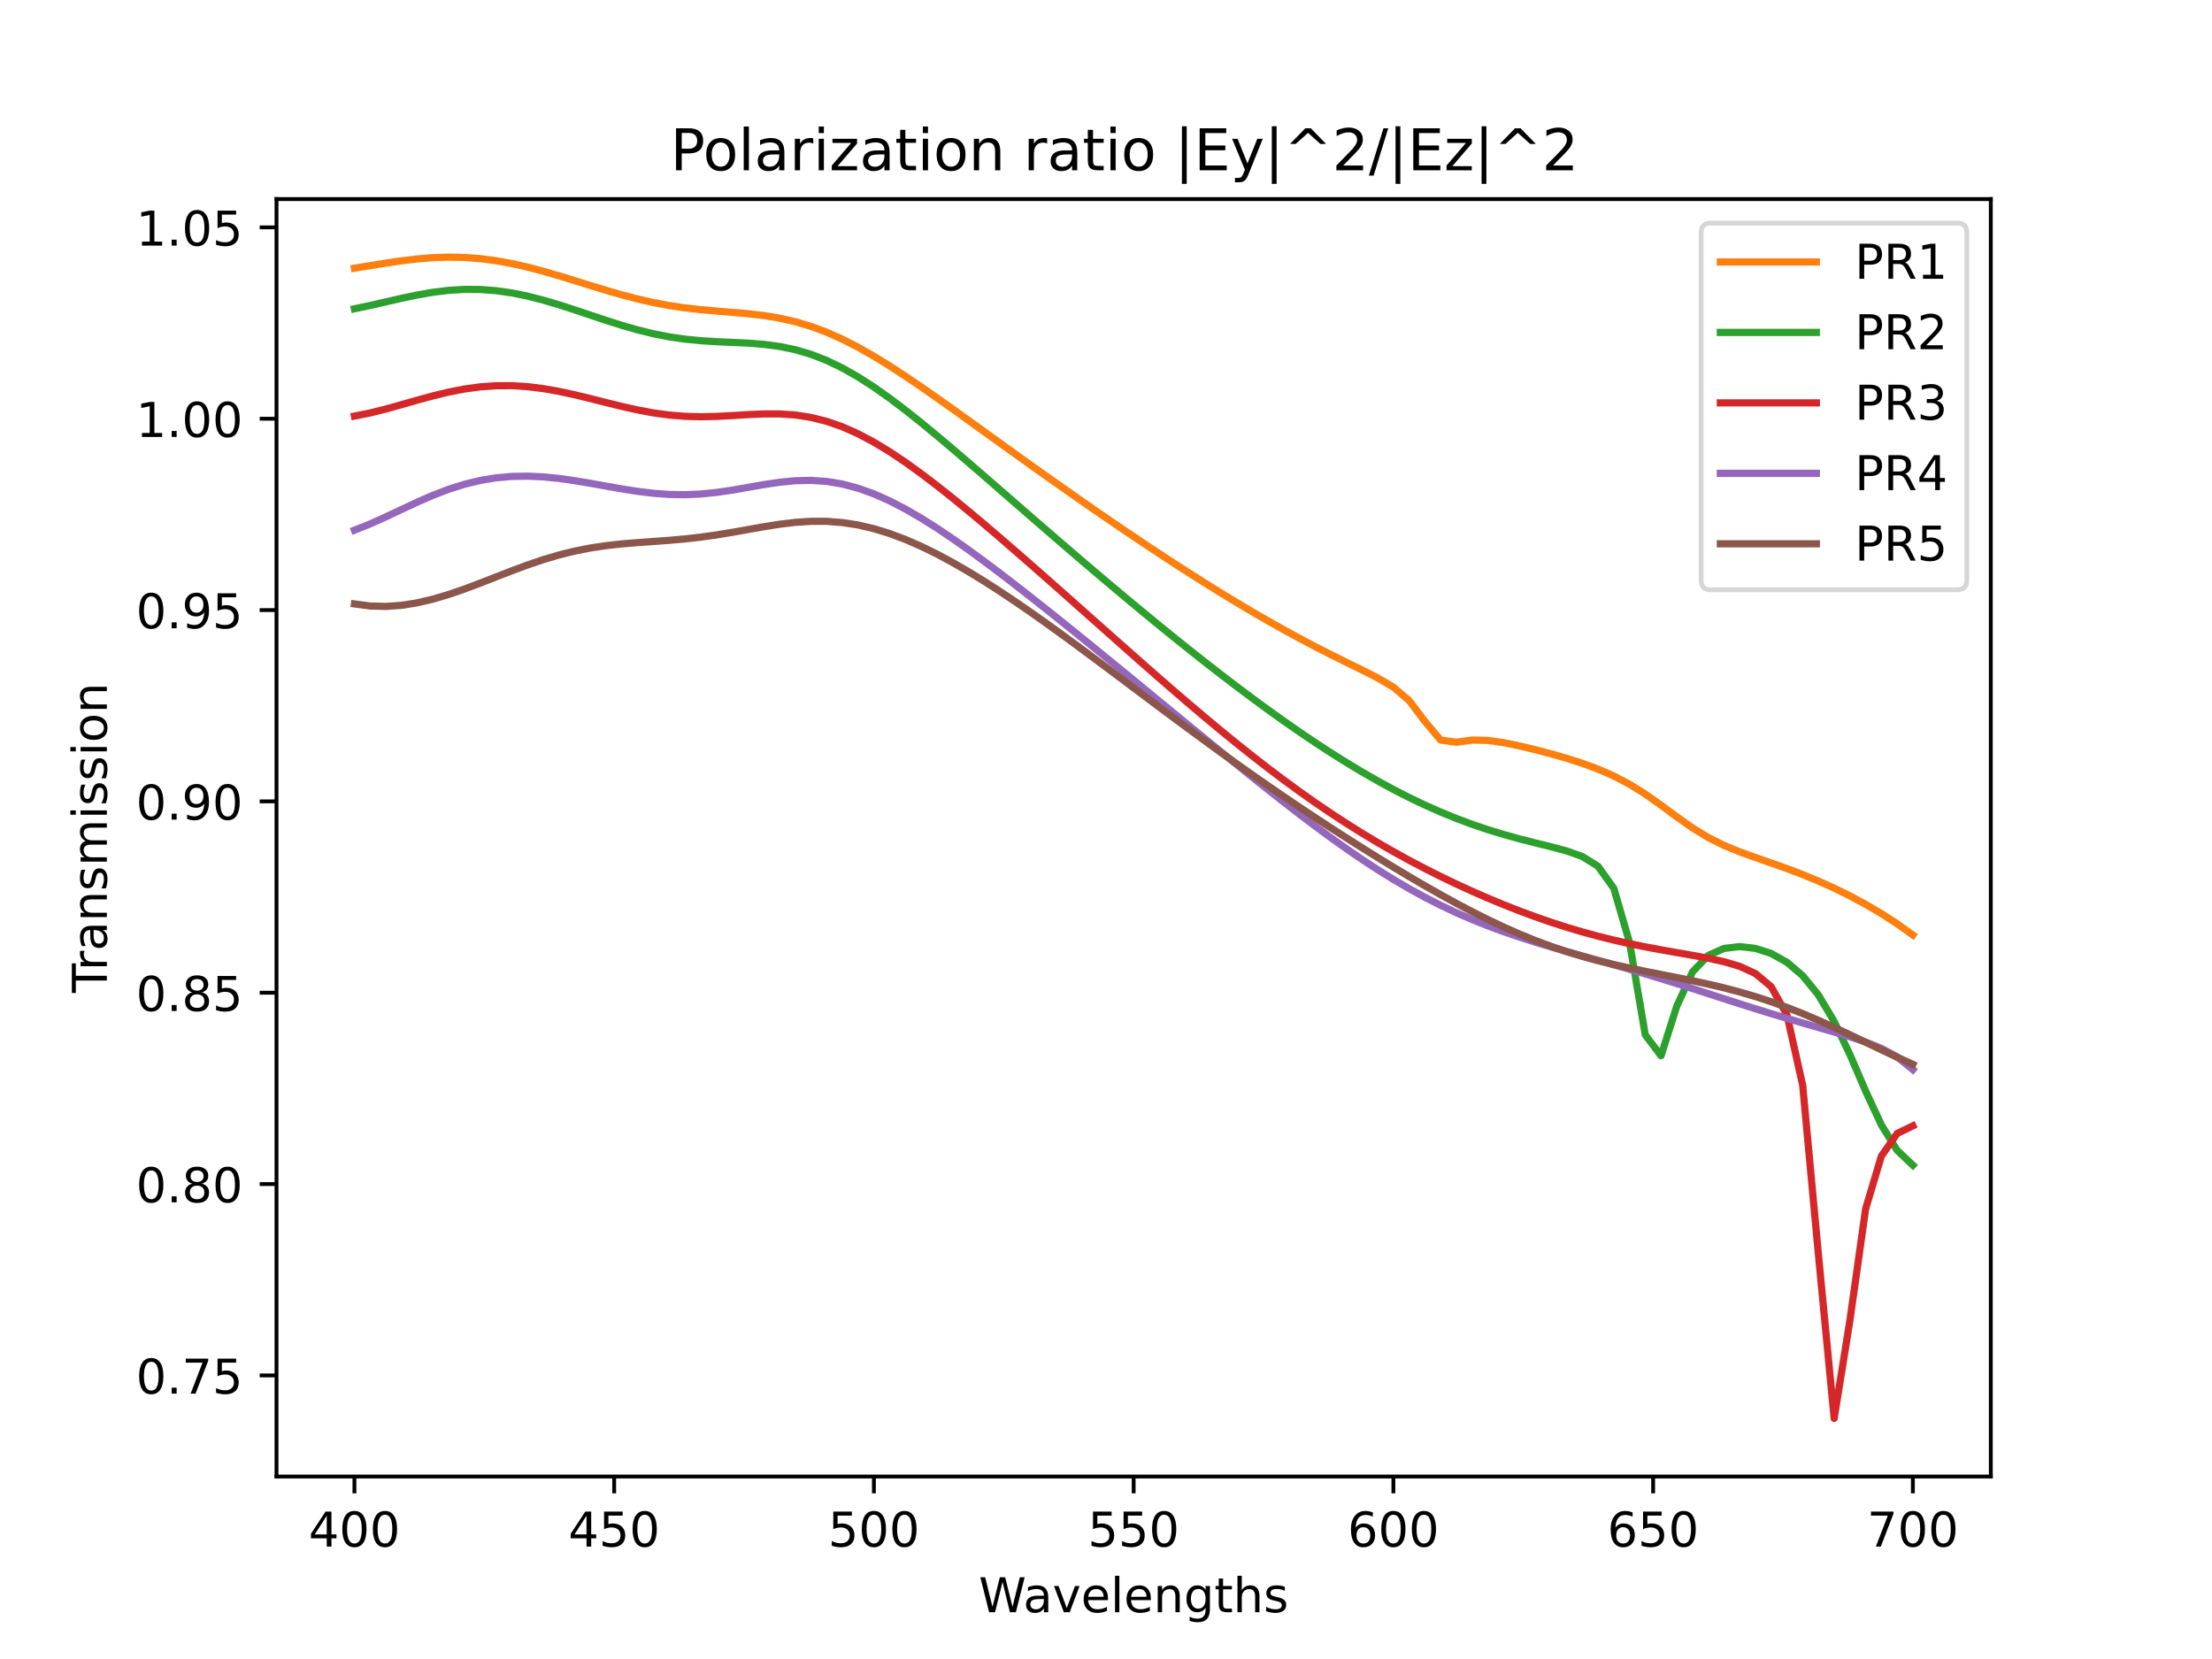 <?xml version="1.0" encoding="utf-8" standalone="no"?>
<!DOCTYPE svg PUBLIC "-//W3C//DTD SVG 1.1//EN"
  "http://www.w3.org/Graphics/SVG/1.1/DTD/svg11.dtd">
<!-- Created with matplotlib (https://matplotlib.org/) -->
<svg height="345.6pt" version="1.1" viewBox="0 0 460.8 345.6" width="460.8pt" xmlns="http://www.w3.org/2000/svg" xmlns:xlink="http://www.w3.org/1999/xlink">
 <defs>
  <style type="text/css">
*{stroke-linecap:butt;stroke-linejoin:round;}
  </style>
 </defs>
 <g id="figure_1">
  <g id="patch_1">
   <path d="M 0 345.6 
L 460.8 345.6 
L 460.8 0 
L 0 0 
z
" style="fill:#ffffff;"/>
  </g>
  <g id="axes_1">
   <g id="patch_2">
    <path d="M 57.6 307.584 
L 414.72 307.584 
L 414.72 41.472 
L 57.6 41.472 
z
" style="fill:#ffffff;"/>
   </g>
   <g id="matplotlib.axis_1">
    <g id="xtick_1">
     <g id="line2d_1">
      <defs>
       <path d="M 0 0 
L 0 3.5 
" id="m1ca0bab761" style="stroke:#000000;stroke-width:0.8;"/>
      </defs>
      <g>
       <use style="stroke:#000000;stroke-width:0.8;" x="73.833" xlink:href="#m1ca0bab761" y="307.584"/>
      </g>
     </g>
     <g id="text_1">
      <!-- 400 -->
      <defs>
       <path d="M 37.797 64.312 
L 12.891 25.391 
L 37.797 25.391 
z
M 35.203 72.906 
L 47.609 72.906 
L 47.609 25.391 
L 58.016 25.391 
L 58.016 17.188 
L 47.609 17.188 
L 47.609 0 
L 37.797 0 
L 37.797 17.188 
L 4.891 17.188 
L 4.891 26.703 
z
" id="DejaVuSans-52"/>
       <path d="M 31.781 66.406 
Q 24.172 66.406 20.328 58.906 
Q 16.5 51.422 16.5 36.375 
Q 16.5 21.391 20.328 13.891 
Q 24.172 6.391 31.781 6.391 
Q 39.453 6.391 43.281 13.891 
Q 47.125 21.391 47.125 36.375 
Q 47.125 51.422 43.281 58.906 
Q 39.453 66.406 31.781 66.406 
z
M 31.781 74.219 
Q 44.047 74.219 50.516 64.516 
Q 56.984 54.828 56.984 36.375 
Q 56.984 17.969 50.516 8.266 
Q 44.047 -1.422 31.781 -1.422 
Q 19.531 -1.422 13.062 8.266 
Q 6.594 17.969 6.594 36.375 
Q 6.594 54.828 13.062 64.516 
Q 19.531 74.219 31.781 74.219 
z
" id="DejaVuSans-48"/>
      </defs>
      <g transform="translate(64.289 322.182)scale(0.1 -0.1)">
       <use xlink:href="#DejaVuSans-52"/>
       <use x="63.623" xlink:href="#DejaVuSans-48"/>
       <use x="127.246" xlink:href="#DejaVuSans-48"/>
      </g>
     </g>
    </g>
    <g id="xtick_2">
     <g id="line2d_2">
      <g>
       <use style="stroke:#000000;stroke-width:0.8;" x="127.942" xlink:href="#m1ca0bab761" y="307.584"/>
      </g>
     </g>
     <g id="text_2">
      <!-- 450 -->
      <defs>
       <path d="M 10.797 72.906 
L 49.516 72.906 
L 49.516 64.594 
L 19.828 64.594 
L 19.828 46.734 
Q 21.969 47.469 24.109 47.828 
Q 26.266 48.188 28.422 48.188 
Q 40.625 48.188 47.75 41.5 
Q 54.891 34.812 54.891 23.391 
Q 54.891 11.625 47.562 5.094 
Q 40.234 -1.422 26.906 -1.422 
Q 22.312 -1.422 17.547 -0.641 
Q 12.797 0.141 7.719 1.703 
L 7.719 11.625 
Q 12.109 9.234 16.797 8.062 
Q 21.484 6.891 26.703 6.891 
Q 35.156 6.891 40.078 11.328 
Q 45.016 15.766 45.016 23.391 
Q 45.016 31 40.078 35.438 
Q 35.156 39.891 26.703 39.891 
Q 22.75 39.891 18.812 39.016 
Q 14.891 38.141 10.797 36.281 
z
" id="DejaVuSans-53"/>
      </defs>
      <g transform="translate(118.398 322.182)scale(0.1 -0.1)">
       <use xlink:href="#DejaVuSans-52"/>
       <use x="63.623" xlink:href="#DejaVuSans-53"/>
       <use x="127.246" xlink:href="#DejaVuSans-48"/>
      </g>
     </g>
    </g>
    <g id="xtick_3">
     <g id="line2d_3">
      <g>
       <use style="stroke:#000000;stroke-width:0.8;" x="182.051" xlink:href="#m1ca0bab761" y="307.584"/>
      </g>
     </g>
     <g id="text_3">
      <!-- 500 -->
      <g transform="translate(172.507 322.182)scale(0.1 -0.1)">
       <use xlink:href="#DejaVuSans-53"/>
       <use x="63.623" xlink:href="#DejaVuSans-48"/>
       <use x="127.246" xlink:href="#DejaVuSans-48"/>
      </g>
     </g>
    </g>
    <g id="xtick_4">
     <g id="line2d_4">
      <g>
       <use style="stroke:#000000;stroke-width:0.8;" x="236.16" xlink:href="#m1ca0bab761" y="307.584"/>
      </g>
     </g>
     <g id="text_4">
      <!-- 550 -->
      <g transform="translate(226.616 322.182)scale(0.1 -0.1)">
       <use xlink:href="#DejaVuSans-53"/>
       <use x="63.623" xlink:href="#DejaVuSans-53"/>
       <use x="127.246" xlink:href="#DejaVuSans-48"/>
      </g>
     </g>
    </g>
    <g id="xtick_5">
     <g id="line2d_5">
      <g>
       <use style="stroke:#000000;stroke-width:0.8;" x="290.269" xlink:href="#m1ca0bab761" y="307.584"/>
      </g>
     </g>
     <g id="text_5">
      <!-- 600 -->
      <defs>
       <path d="M 33.016 40.375 
Q 26.375 40.375 22.484 35.828 
Q 18.609 31.297 18.609 23.391 
Q 18.609 15.531 22.484 10.953 
Q 26.375 6.391 33.016 6.391 
Q 39.656 6.391 43.531 10.953 
Q 47.406 15.531 47.406 23.391 
Q 47.406 31.297 43.531 35.828 
Q 39.656 40.375 33.016 40.375 
z
M 52.594 71.297 
L 52.594 62.312 
Q 48.875 64.062 45.094 64.984 
Q 41.312 65.922 37.594 65.922 
Q 27.828 65.922 22.672 59.328 
Q 17.531 52.734 16.797 39.406 
Q 19.672 43.656 24.016 45.922 
Q 28.375 48.188 33.594 48.188 
Q 44.578 48.188 50.953 41.516 
Q 57.328 34.859 57.328 23.391 
Q 57.328 12.156 50.688 5.359 
Q 44.047 -1.422 33.016 -1.422 
Q 20.359 -1.422 13.672 8.266 
Q 6.984 17.969 6.984 36.375 
Q 6.984 53.656 15.188 63.938 
Q 23.391 74.219 37.203 74.219 
Q 40.922 74.219 44.703 73.484 
Q 48.484 72.75 52.594 71.297 
z
" id="DejaVuSans-54"/>
      </defs>
      <g transform="translate(280.725 322.182)scale(0.1 -0.1)">
       <use xlink:href="#DejaVuSans-54"/>
       <use x="63.623" xlink:href="#DejaVuSans-48"/>
       <use x="127.246" xlink:href="#DejaVuSans-48"/>
      </g>
     </g>
    </g>
    <g id="xtick_6">
     <g id="line2d_6">
      <g>
       <use style="stroke:#000000;stroke-width:0.8;" x="344.378" xlink:href="#m1ca0bab761" y="307.584"/>
      </g>
     </g>
     <g id="text_6">
      <!-- 650 -->
      <g transform="translate(334.834 322.182)scale(0.1 -0.1)">
       <use xlink:href="#DejaVuSans-54"/>
       <use x="63.623" xlink:href="#DejaVuSans-53"/>
       <use x="127.246" xlink:href="#DejaVuSans-48"/>
      </g>
     </g>
    </g>
    <g id="xtick_7">
     <g id="line2d_7">
      <g>
       <use style="stroke:#000000;stroke-width:0.8;" x="398.487" xlink:href="#m1ca0bab761" y="307.584"/>
      </g>
     </g>
     <g id="text_7">
      <!-- 700 -->
      <defs>
       <path d="M 8.203 72.906 
L 55.078 72.906 
L 55.078 68.703 
L 28.609 0 
L 18.312 0 
L 43.219 64.594 
L 8.203 64.594 
z
" id="DejaVuSans-55"/>
      </defs>
      <g transform="translate(388.944 322.182)scale(0.1 -0.1)">
       <use xlink:href="#DejaVuSans-55"/>
       <use x="63.623" xlink:href="#DejaVuSans-48"/>
       <use x="127.246" xlink:href="#DejaVuSans-48"/>
      </g>
     </g>
    </g>
    <g id="text_8">
     <!-- Wavelengths -->
     <defs>
      <path d="M 3.328 72.906 
L 13.281 72.906 
L 28.609 11.281 
L 43.891 72.906 
L 54.984 72.906 
L 70.312 11.281 
L 85.594 72.906 
L 95.609 72.906 
L 77.297 0 
L 64.891 0 
L 49.516 63.281 
L 33.984 0 
L 21.578 0 
z
" id="DejaVuSans-87"/>
      <path d="M 34.281 27.484 
Q 23.391 27.484 19.188 25 
Q 14.984 22.516 14.984 16.5 
Q 14.984 11.719 18.141 8.906 
Q 21.297 6.109 26.703 6.109 
Q 34.188 6.109 38.703 11.406 
Q 43.219 16.703 43.219 25.484 
L 43.219 27.484 
z
M 52.203 31.203 
L 52.203 0 
L 43.219 0 
L 43.219 8.297 
Q 40.141 3.328 35.547 0.953 
Q 30.953 -1.422 24.312 -1.422 
Q 15.922 -1.422 10.953 3.297 
Q 6 8.016 6 15.922 
Q 6 25.141 12.172 29.828 
Q 18.359 34.516 30.609 34.516 
L 43.219 34.516 
L 43.219 35.406 
Q 43.219 41.609 39.141 45 
Q 35.062 48.391 27.688 48.391 
Q 23 48.391 18.547 47.266 
Q 14.109 46.141 10.016 43.891 
L 10.016 52.203 
Q 14.938 54.109 19.578 55.047 
Q 24.219 56 28.609 56 
Q 40.484 56 46.344 49.844 
Q 52.203 43.703 52.203 31.203 
z
" id="DejaVuSans-97"/>
      <path d="M 2.984 54.688 
L 12.5 54.688 
L 29.594 8.797 
L 46.688 54.688 
L 56.203 54.688 
L 35.688 0 
L 23.484 0 
z
" id="DejaVuSans-118"/>
      <path d="M 56.203 29.594 
L 56.203 25.203 
L 14.891 25.203 
Q 15.484 15.922 20.484 11.062 
Q 25.484 6.203 34.422 6.203 
Q 39.594 6.203 44.453 7.469 
Q 49.312 8.734 54.109 11.281 
L 54.109 2.781 
Q 49.266 0.734 44.188 -0.344 
Q 39.109 -1.422 33.891 -1.422 
Q 20.797 -1.422 13.156 6.188 
Q 5.516 13.812 5.516 26.812 
Q 5.516 40.234 12.766 48.109 
Q 20.016 56 32.328 56 
Q 43.359 56 49.781 48.891 
Q 56.203 41.797 56.203 29.594 
z
M 47.219 32.234 
Q 47.125 39.594 43.094 43.984 
Q 39.062 48.391 32.422 48.391 
Q 24.906 48.391 20.391 44.141 
Q 15.875 39.891 15.188 32.172 
z
" id="DejaVuSans-101"/>
      <path d="M 9.422 75.984 
L 18.406 75.984 
L 18.406 0 
L 9.422 0 
z
" id="DejaVuSans-108"/>
      <path d="M 54.891 33.016 
L 54.891 0 
L 45.906 0 
L 45.906 32.719 
Q 45.906 40.484 42.875 44.328 
Q 39.844 48.188 33.797 48.188 
Q 26.516 48.188 22.312 43.547 
Q 18.109 38.922 18.109 30.906 
L 18.109 0 
L 9.078 0 
L 9.078 54.688 
L 18.109 54.688 
L 18.109 46.188 
Q 21.344 51.125 25.703 53.562 
Q 30.078 56 35.797 56 
Q 45.219 56 50.047 50.172 
Q 54.891 44.344 54.891 33.016 
z
" id="DejaVuSans-110"/>
      <path d="M 45.406 27.984 
Q 45.406 37.75 41.375 43.109 
Q 37.359 48.484 30.078 48.484 
Q 22.859 48.484 18.828 43.109 
Q 14.797 37.75 14.797 27.984 
Q 14.797 18.266 18.828 12.891 
Q 22.859 7.516 30.078 7.516 
Q 37.359 7.516 41.375 12.891 
Q 45.406 18.266 45.406 27.984 
z
M 54.391 6.781 
Q 54.391 -7.172 48.188 -13.984 
Q 42 -20.797 29.203 -20.797 
Q 24.469 -20.797 20.266 -20.094 
Q 16.062 -19.391 12.109 -17.922 
L 12.109 -9.188 
Q 16.062 -11.328 19.922 -12.344 
Q 23.781 -13.375 27.781 -13.375 
Q 36.625 -13.375 41.016 -8.766 
Q 45.406 -4.156 45.406 5.172 
L 45.406 9.625 
Q 42.625 4.781 38.281 2.391 
Q 33.938 0 27.875 0 
Q 17.828 0 11.672 7.656 
Q 5.516 15.328 5.516 27.984 
Q 5.516 40.672 11.672 48.328 
Q 17.828 56 27.875 56 
Q 33.938 56 38.281 53.609 
Q 42.625 51.219 45.406 46.391 
L 45.406 54.688 
L 54.391 54.688 
z
" id="DejaVuSans-103"/>
      <path d="M 18.312 70.219 
L 18.312 54.688 
L 36.812 54.688 
L 36.812 47.703 
L 18.312 47.703 
L 18.312 18.016 
Q 18.312 11.328 20.141 9.422 
Q 21.969 7.516 27.594 7.516 
L 36.812 7.516 
L 36.812 0 
L 27.594 0 
Q 17.188 0 13.234 3.875 
Q 9.281 7.766 9.281 18.016 
L 9.281 47.703 
L 2.688 47.703 
L 2.688 54.688 
L 9.281 54.688 
L 9.281 70.219 
z
" id="DejaVuSans-116"/>
      <path d="M 54.891 33.016 
L 54.891 0 
L 45.906 0 
L 45.906 32.719 
Q 45.906 40.484 42.875 44.328 
Q 39.844 48.188 33.797 48.188 
Q 26.516 48.188 22.312 43.547 
Q 18.109 38.922 18.109 30.906 
L 18.109 0 
L 9.078 0 
L 9.078 75.984 
L 18.109 75.984 
L 18.109 46.188 
Q 21.344 51.125 25.703 53.562 
Q 30.078 56 35.797 56 
Q 45.219 56 50.047 50.172 
Q 54.891 44.344 54.891 33.016 
z
" id="DejaVuSans-104"/>
      <path d="M 44.281 53.078 
L 44.281 44.578 
Q 40.484 46.531 36.375 47.5 
Q 32.281 48.484 27.875 48.484 
Q 21.188 48.484 17.844 46.438 
Q 14.5 44.391 14.5 40.281 
Q 14.5 37.156 16.891 35.375 
Q 19.281 33.594 26.516 31.984 
L 29.594 31.297 
Q 39.156 29.25 43.188 25.516 
Q 47.219 21.781 47.219 15.094 
Q 47.219 7.469 41.188 3.016 
Q 35.156 -1.422 24.609 -1.422 
Q 20.219 -1.422 15.453 -0.562 
Q 10.688 0.297 5.422 2 
L 5.422 11.281 
Q 10.406 8.688 15.234 7.391 
Q 20.062 6.109 24.812 6.109 
Q 31.156 6.109 34.562 8.281 
Q 37.984 10.453 37.984 14.406 
Q 37.984 18.062 35.516 20.016 
Q 33.062 21.969 24.703 23.781 
L 21.578 24.516 
Q 13.234 26.266 9.516 29.906 
Q 5.812 33.547 5.812 39.891 
Q 5.812 47.609 11.281 51.797 
Q 16.75 56 26.812 56 
Q 31.781 56 36.172 55.266 
Q 40.578 54.547 44.281 53.078 
z
" id="DejaVuSans-115"/>
     </defs>
     <g transform="translate(203.893 335.861)scale(0.1 -0.1)">
      <use xlink:href="#DejaVuSans-87"/>
      <use x="92.502" xlink:href="#DejaVuSans-97"/>
      <use x="153.781" xlink:href="#DejaVuSans-118"/>
      <use x="212.961" xlink:href="#DejaVuSans-101"/>
      <use x="274.484" xlink:href="#DejaVuSans-108"/>
      <use x="302.268" xlink:href="#DejaVuSans-101"/>
      <use x="363.791" xlink:href="#DejaVuSans-110"/>
      <use x="427.17" xlink:href="#DejaVuSans-103"/>
      <use x="490.646" xlink:href="#DejaVuSans-116"/>
      <use x="529.855" xlink:href="#DejaVuSans-104"/>
      <use x="593.234" xlink:href="#DejaVuSans-115"/>
     </g>
    </g>
   </g>
   <g id="matplotlib.axis_2">
    <g id="ytick_1">
     <g id="line2d_8">
      <defs>
       <path d="M 0 0 
L -3.5 0 
" id="m3a62b684f6" style="stroke:#000000;stroke-width:0.8;"/>
      </defs>
      <g>
       <use style="stroke:#000000;stroke-width:0.8;" x="57.6" xlink:href="#m3a62b684f6" y="286.521"/>
      </g>
     </g>
     <g id="text_9">
      <!-- 0.75 -->
      <defs>
       <path d="M 10.688 12.406 
L 21 12.406 
L 21 0 
L 10.688 0 
z
" id="DejaVuSans-46"/>
      </defs>
      <g transform="translate(28.334 290.32)scale(0.1 -0.1)">
       <use xlink:href="#DejaVuSans-48"/>
       <use x="63.623" xlink:href="#DejaVuSans-46"/>
       <use x="95.41" xlink:href="#DejaVuSans-55"/>
       <use x="159.033" xlink:href="#DejaVuSans-53"/>
      </g>
     </g>
    </g>
    <g id="ytick_2">
     <g id="line2d_9">
      <g>
       <use style="stroke:#000000;stroke-width:0.8;" x="57.6" xlink:href="#m3a62b684f6" y="246.662"/>
      </g>
     </g>
     <g id="text_10">
      <!-- 0.80 -->
      <defs>
       <path d="M 31.781 34.625 
Q 24.75 34.625 20.719 30.859 
Q 16.703 27.094 16.703 20.516 
Q 16.703 13.922 20.719 10.156 
Q 24.75 6.391 31.781 6.391 
Q 38.812 6.391 42.859 10.172 
Q 46.922 13.969 46.922 20.516 
Q 46.922 27.094 42.891 30.859 
Q 38.875 34.625 31.781 34.625 
z
M 21.922 38.812 
Q 15.578 40.375 12.031 44.719 
Q 8.5 49.078 8.5 55.328 
Q 8.5 64.062 14.719 69.141 
Q 20.953 74.219 31.781 74.219 
Q 42.672 74.219 48.875 69.141 
Q 55.078 64.062 55.078 55.328 
Q 55.078 49.078 51.531 44.719 
Q 48 40.375 41.703 38.812 
Q 48.828 37.156 52.797 32.312 
Q 56.781 27.484 56.781 20.516 
Q 56.781 9.906 50.312 4.234 
Q 43.844 -1.422 31.781 -1.422 
Q 19.734 -1.422 13.25 4.234 
Q 6.781 9.906 6.781 20.516 
Q 6.781 27.484 10.781 32.312 
Q 14.797 37.156 21.922 38.812 
z
M 18.312 54.391 
Q 18.312 48.734 21.844 45.562 
Q 25.391 42.391 31.781 42.391 
Q 38.141 42.391 41.719 45.562 
Q 45.312 48.734 45.312 54.391 
Q 45.312 60.062 41.719 63.234 
Q 38.141 66.406 31.781 66.406 
Q 25.391 66.406 21.844 63.234 
Q 18.312 60.062 18.312 54.391 
z
" id="DejaVuSans-56"/>
      </defs>
      <g transform="translate(28.334 250.461)scale(0.1 -0.1)">
       <use xlink:href="#DejaVuSans-48"/>
       <use x="63.623" xlink:href="#DejaVuSans-46"/>
       <use x="95.41" xlink:href="#DejaVuSans-56"/>
       <use x="159.033" xlink:href="#DejaVuSans-48"/>
      </g>
     </g>
    </g>
    <g id="ytick_3">
     <g id="line2d_10">
      <g>
       <use style="stroke:#000000;stroke-width:0.8;" x="57.6" xlink:href="#m3a62b684f6" y="206.803"/>
      </g>
     </g>
     <g id="text_11">
      <!-- 0.85 -->
      <g transform="translate(28.334 210.602)scale(0.1 -0.1)">
       <use xlink:href="#DejaVuSans-48"/>
       <use x="63.623" xlink:href="#DejaVuSans-46"/>
       <use x="95.41" xlink:href="#DejaVuSans-56"/>
       <use x="159.033" xlink:href="#DejaVuSans-53"/>
      </g>
     </g>
    </g>
    <g id="ytick_4">
     <g id="line2d_11">
      <g>
       <use style="stroke:#000000;stroke-width:0.8;" x="57.6" xlink:href="#m3a62b684f6" y="166.943"/>
      </g>
     </g>
     <g id="text_12">
      <!-- 0.90 -->
      <defs>
       <path d="M 10.984 1.516 
L 10.984 10.5 
Q 14.703 8.734 18.5 7.812 
Q 22.312 6.891 25.984 6.891 
Q 35.75 6.891 40.891 13.453 
Q 46.047 20.016 46.781 33.406 
Q 43.953 29.203 39.594 26.953 
Q 35.25 24.703 29.984 24.703 
Q 19.047 24.703 12.672 31.312 
Q 6.297 37.938 6.297 49.422 
Q 6.297 60.641 12.938 67.422 
Q 19.578 74.219 30.609 74.219 
Q 43.266 74.219 49.922 64.516 
Q 56.594 54.828 56.594 36.375 
Q 56.594 19.141 48.406 8.859 
Q 40.234 -1.422 26.422 -1.422 
Q 22.703 -1.422 18.891 -0.688 
Q 15.094 0.047 10.984 1.516 
z
M 30.609 32.422 
Q 37.25 32.422 41.125 36.953 
Q 45.016 41.5 45.016 49.422 
Q 45.016 57.281 41.125 61.844 
Q 37.25 66.406 30.609 66.406 
Q 23.969 66.406 20.094 61.844 
Q 16.219 57.281 16.219 49.422 
Q 16.219 41.5 20.094 36.953 
Q 23.969 32.422 30.609 32.422 
z
" id="DejaVuSans-57"/>
      </defs>
      <g transform="translate(28.334 170.743)scale(0.1 -0.1)">
       <use xlink:href="#DejaVuSans-48"/>
       <use x="63.623" xlink:href="#DejaVuSans-46"/>
       <use x="95.41" xlink:href="#DejaVuSans-57"/>
       <use x="159.033" xlink:href="#DejaVuSans-48"/>
      </g>
     </g>
    </g>
    <g id="ytick_5">
     <g id="line2d_12">
      <g>
       <use style="stroke:#000000;stroke-width:0.8;" x="57.6" xlink:href="#m3a62b684f6" y="127.084"/>
      </g>
     </g>
     <g id="text_13">
      <!-- 0.95 -->
      <g transform="translate(28.334 130.884)scale(0.1 -0.1)">
       <use xlink:href="#DejaVuSans-48"/>
       <use x="63.623" xlink:href="#DejaVuSans-46"/>
       <use x="95.41" xlink:href="#DejaVuSans-57"/>
       <use x="159.033" xlink:href="#DejaVuSans-53"/>
      </g>
     </g>
    </g>
    <g id="ytick_6">
     <g id="line2d_13">
      <g>
       <use style="stroke:#000000;stroke-width:0.8;" x="57.6" xlink:href="#m3a62b684f6" y="87.225"/>
      </g>
     </g>
     <g id="text_14">
      <!-- 1.00 -->
      <defs>
       <path d="M 12.406 8.297 
L 28.516 8.297 
L 28.516 63.922 
L 10.984 60.406 
L 10.984 69.391 
L 28.422 72.906 
L 38.281 72.906 
L 38.281 8.297 
L 54.391 8.297 
L 54.391 0 
L 12.406 0 
z
" id="DejaVuSans-49"/>
      </defs>
      <g transform="translate(28.334 91.025)scale(0.1 -0.1)">
       <use xlink:href="#DejaVuSans-49"/>
       <use x="63.623" xlink:href="#DejaVuSans-46"/>
       <use x="95.41" xlink:href="#DejaVuSans-48"/>
       <use x="159.033" xlink:href="#DejaVuSans-48"/>
      </g>
     </g>
    </g>
    <g id="ytick_7">
     <g id="line2d_14">
      <g>
       <use style="stroke:#000000;stroke-width:0.8;" x="57.6" xlink:href="#m3a62b684f6" y="47.366"/>
      </g>
     </g>
     <g id="text_15">
      <!-- 1.05 -->
      <g transform="translate(28.334 51.165)scale(0.1 -0.1)">
       <use xlink:href="#DejaVuSans-49"/>
       <use x="63.623" xlink:href="#DejaVuSans-46"/>
       <use x="95.41" xlink:href="#DejaVuSans-48"/>
       <use x="159.033" xlink:href="#DejaVuSans-53"/>
      </g>
     </g>
    </g>
    <g id="text_16">
     <!-- Transmission -->
     <defs>
      <path d="M -0.297 72.906 
L 61.375 72.906 
L 61.375 64.594 
L 35.5 64.594 
L 35.5 0 
L 25.594 0 
L 25.594 64.594 
L -0.297 64.594 
z
" id="DejaVuSans-84"/>
      <path d="M 41.109 46.297 
Q 39.594 47.172 37.812 47.578 
Q 36.031 48 33.891 48 
Q 26.266 48 22.188 43.047 
Q 18.109 38.094 18.109 28.812 
L 18.109 0 
L 9.078 0 
L 9.078 54.688 
L 18.109 54.688 
L 18.109 46.188 
Q 20.953 51.172 25.484 53.578 
Q 30.031 56 36.531 56 
Q 37.453 56 38.578 55.875 
Q 39.703 55.766 41.062 55.516 
z
" id="DejaVuSans-114"/>
      <path d="M 52 44.188 
Q 55.375 50.25 60.062 53.125 
Q 64.75 56 71.094 56 
Q 79.641 56 84.281 50.016 
Q 88.922 44.047 88.922 33.016 
L 88.922 0 
L 79.891 0 
L 79.891 32.719 
Q 79.891 40.578 77.094 44.375 
Q 74.312 48.188 68.609 48.188 
Q 61.625 48.188 57.562 43.547 
Q 53.516 38.922 53.516 30.906 
L 53.516 0 
L 44.484 0 
L 44.484 32.719 
Q 44.484 40.625 41.703 44.406 
Q 38.922 48.188 33.109 48.188 
Q 26.219 48.188 22.156 43.531 
Q 18.109 38.875 18.109 30.906 
L 18.109 0 
L 9.078 0 
L 9.078 54.688 
L 18.109 54.688 
L 18.109 46.188 
Q 21.188 51.219 25.484 53.609 
Q 29.781 56 35.688 56 
Q 41.656 56 45.828 52.969 
Q 50 49.953 52 44.188 
z
" id="DejaVuSans-109"/>
      <path d="M 9.422 54.688 
L 18.406 54.688 
L 18.406 0 
L 9.422 0 
z
M 9.422 75.984 
L 18.406 75.984 
L 18.406 64.594 
L 9.422 64.594 
z
" id="DejaVuSans-105"/>
      <path d="M 30.609 48.391 
Q 23.391 48.391 19.188 42.75 
Q 14.984 37.109 14.984 27.297 
Q 14.984 17.484 19.156 11.844 
Q 23.344 6.203 30.609 6.203 
Q 37.797 6.203 41.984 11.859 
Q 46.188 17.531 46.188 27.297 
Q 46.188 37.016 41.984 42.703 
Q 37.797 48.391 30.609 48.391 
z
M 30.609 56 
Q 42.328 56 49.016 48.375 
Q 55.719 40.766 55.719 27.297 
Q 55.719 13.875 49.016 6.219 
Q 42.328 -1.422 30.609 -1.422 
Q 18.844 -1.422 12.172 6.219 
Q 5.516 13.875 5.516 27.297 
Q 5.516 40.766 12.172 48.375 
Q 18.844 56 30.609 56 
z
" id="DejaVuSans-111"/>
     </defs>
     <g transform="translate(22.255 206.823)rotate(-90)scale(0.1 -0.1)">
      <use xlink:href="#DejaVuSans-84"/>
      <use x="46.334" xlink:href="#DejaVuSans-114"/>
      <use x="87.447" xlink:href="#DejaVuSans-97"/>
      <use x="148.727" xlink:href="#DejaVuSans-110"/>
      <use x="212.105" xlink:href="#DejaVuSans-115"/>
      <use x="264.205" xlink:href="#DejaVuSans-109"/>
      <use x="361.617" xlink:href="#DejaVuSans-105"/>
      <use x="389.4" xlink:href="#DejaVuSans-115"/>
      <use x="441.5" xlink:href="#DejaVuSans-115"/>
      <use x="493.6" xlink:href="#DejaVuSans-105"/>
      <use x="521.383" xlink:href="#DejaVuSans-111"/>
      <use x="582.564" xlink:href="#DejaVuSans-110"/>
     </g>
    </g>
   </g>
   <g id="line2d_15">
    <path clip-path="url(#pe24201a1b1)" d="M 398.487 194.782 
L 395.208 192.44 
L 391.929 190.32 
L 388.649 188.392 
L 385.37 186.631 
L 382.091 185.02 
L 378.811 183.544 
L 375.532 182.191 
L 372.253 180.944 
L 368.973 179.776 
L 365.694 178.639 
L 362.415 177.455 
L 359.135 176.107 
L 355.856 174.469 
L 352.577 172.468 
L 349.297 170.159 
L 346.018 167.731 
L 342.739 165.416 
L 339.459 163.375 
L 336.18 161.654 
L 332.9 160.222 
L 329.621 159.013 
L 326.342 157.963 
L 323.062 157.023 
L 319.783 156.165 
L 316.504 155.385 
L 313.224 154.712 
L 309.945 154.239 
L 306.666 154.167 
L 303.386 154.624 
L 300.107 154.173 
L 296.828 150.28 
L 293.548 145.937 
L 290.269 143.154 
L 286.99 141.214 
L 283.71 139.552 
L 280.431 137.948 
L 277.152 136.322 
L 273.872 134.647 
L 270.593 132.915 
L 267.314 131.125 
L 264.034 129.278 
L 260.755 127.379 
L 257.476 125.429 
L 254.196 123.433 
L 250.917 121.395 
L 247.638 119.318 
L 244.358 117.204 
L 241.079 115.058 
L 237.8 112.881 
L 234.52 110.676 
L 231.241 108.446 
L 227.962 106.192 
L 224.682 103.916 
L 221.403 101.619 
L 218.124 99.304 
L 214.844 96.973 
L 211.565 94.628 
L 208.286 92.272 
L 205.006 89.911 
L 201.727 87.551 
L 198.448 85.202 
L 195.168 82.876 
L 191.889 80.59 
L 188.61 78.366 
L 185.33 76.23 
L 182.051 74.212 
L 178.772 72.348 
L 175.492 70.67 
L 172.213 69.209 
L 168.934 67.988 
L 165.654 67.012 
L 162.375 66.271 
L 159.096 65.734 
L 155.816 65.351 
L 152.537 65.063 
L 149.258 64.802 
L 145.978 64.51 
L 142.699 64.137 
L 139.42 63.651 
L 136.14 63.036 
L 132.861 62.294 
L 129.581 61.437 
L 126.302 60.492 
L 123.023 59.491 
L 119.743 58.468 
L 116.464 57.461 
L 113.185 56.509 
L 109.905 55.645 
L 106.626 54.903 
L 103.347 54.309 
L 100.067 53.882 
L 96.788 53.634 
L 93.509 53.568 
L 90.229 53.675 
L 86.95 53.937 
L 83.671 54.327 
L 80.391 54.808 
L 77.112 55.337 
L 73.833 55.866 
" style="fill:none;stroke:#ff7f0e;stroke-linecap:square;stroke-width:1.5;"/>
   </g>
   <g id="line2d_16">
    <path clip-path="url(#pe24201a1b1)" d="M 398.487 242.74 
L 395.208 239.624 
L 391.929 234.355 
L 388.649 227.301 
L 385.37 219.682 
L 382.091 212.782 
L 378.811 207.283 
L 375.532 203.253 
L 372.253 200.46 
L 368.973 198.632 
L 365.694 197.569 
L 362.415 197.192 
L 359.135 197.574 
L 355.856 199.043 
L 352.577 202.459 
L 349.297 209.636 
L 346.018 219.932 
L 342.739 215.578 
L 339.459 196.315 
L 336.18 185.048 
L 332.9 180.466 
L 329.621 178.423 
L 326.342 177.258 
L 323.062 176.385 
L 319.783 175.577 
L 316.504 174.742 
L 313.224 173.834 
L 309.945 172.831 
L 306.666 171.721 
L 303.386 170.498 
L 300.107 169.159 
L 296.828 167.705 
L 293.548 166.137 
L 290.269 164.459 
L 286.99 162.676 
L 283.71 160.794 
L 280.431 158.819 
L 277.152 156.757 
L 273.872 154.615 
L 270.593 152.398 
L 267.314 150.114 
L 264.034 147.766 
L 260.755 145.361 
L 257.476 142.903 
L 254.196 140.396 
L 250.917 137.844 
L 247.638 135.252 
L 244.358 132.621 
L 241.079 129.957 
L 237.8 127.26 
L 234.52 124.535 
L 231.241 121.783 
L 227.962 119.008 
L 224.682 116.211 
L 221.403 113.395 
L 218.124 110.564 
L 214.844 107.72 
L 211.565 104.869 
L 208.286 102.014 
L 205.006 99.163 
L 201.727 96.327 
L 198.448 93.516 
L 195.168 90.75 
L 191.889 88.048 
L 188.61 85.44 
L 185.33 82.958 
L 182.051 80.641 
L 178.772 78.53 
L 175.492 76.667 
L 172.213 75.086 
L 168.934 73.81 
L 165.654 72.844 
L 162.375 72.167 
L 159.096 71.734 
L 155.816 71.478 
L 152.537 71.32 
L 149.258 71.177 
L 145.978 70.973 
L 142.699 70.652 
L 139.42 70.176 
L 136.14 69.533 
L 132.861 68.73 
L 129.581 67.791 
L 126.302 66.752 
L 123.023 65.658 
L 119.743 64.557 
L 116.464 63.497 
L 113.185 62.526 
L 109.905 61.688 
L 106.626 61.021 
L 103.347 60.553 
L 100.067 60.304 
L 96.788 60.283 
L 93.509 60.481 
L 90.229 60.88 
L 86.95 61.447 
L 83.671 62.134 
L 80.391 62.886 
L 77.112 63.639 
L 73.833 64.326 
" style="fill:none;stroke:#2ca02c;stroke-linecap:square;stroke-width:1.5;"/>
   </g>
   <g id="line2d_17">
    <path clip-path="url(#pe24201a1b1)" d="M 398.487 234.533 
L 395.208 236.133 
L 391.929 240.829 
L 388.649 251.8 
L 385.37 275.058 
L 382.091 295.488 
L 378.811 261.369 
L 375.532 226.082 
L 372.253 211.437 
L 368.973 205.552 
L 365.694 202.813 
L 362.415 201.309 
L 359.135 200.341 
L 355.856 199.621 
L 352.577 199.011 
L 349.297 198.439 
L 346.018 197.861 
L 342.739 197.247 
L 339.459 196.579 
L 336.18 195.842 
L 332.9 195.029 
L 329.621 194.135 
L 326.342 193.158 
L 323.062 192.1 
L 319.783 190.962 
L 316.504 189.747 
L 313.224 188.458 
L 309.945 187.097 
L 306.666 185.665 
L 303.386 184.161 
L 300.107 182.586 
L 296.828 180.937 
L 293.548 179.212 
L 290.269 177.407 
L 286.99 175.52 
L 283.71 173.549 
L 280.431 171.492 
L 277.152 169.348 
L 273.872 167.118 
L 270.593 164.802 
L 267.314 162.405 
L 264.034 159.929 
L 260.755 157.379 
L 257.476 154.762 
L 254.196 152.083 
L 250.917 149.35 
L 247.638 146.571 
L 244.358 143.751 
L 241.079 140.9 
L 237.8 138.023 
L 234.52 135.128 
L 231.241 132.22 
L 227.962 129.306 
L 224.682 126.391 
L 221.403 123.481 
L 218.124 120.58 
L 214.844 117.694 
L 211.565 114.83 
L 208.286 111.994 
L 205.006 109.195 
L 201.727 106.445 
L 198.448 103.759 
L 195.168 101.156 
L 191.889 98.658 
L 188.61 96.295 
L 185.33 94.102 
L 182.051 92.115 
L 178.772 90.375 
L 175.492 88.918 
L 172.213 87.772 
L 168.934 86.951 
L 165.654 86.446 
L 162.375 86.223 
L 159.096 86.224 
L 155.816 86.37 
L 152.537 86.573 
L 149.258 86.745 
L 145.978 86.814 
L 142.699 86.728 
L 139.42 86.461 
L 136.14 86.013 
L 132.861 85.405 
L 129.581 84.674 
L 126.302 83.868 
L 123.023 83.04 
L 119.743 82.245 
L 116.464 81.535 
L 113.185 80.956 
L 109.905 80.548 
L 106.626 80.341 
L 103.347 80.352 
L 100.067 80.585 
L 96.788 81.032 
L 93.509 81.669 
L 90.229 82.459 
L 86.95 83.352 
L 83.671 84.289 
L 80.391 85.204 
L 77.112 86.024 
L 73.833 86.681 
" style="fill:none;stroke:#d62728;stroke-linecap:square;stroke-width:1.5;"/>
   </g>
   <g id="line2d_18">
    <path clip-path="url(#pe24201a1b1)" d="M 398.487 222.82 
L 395.208 220.156 
L 391.929 218.401 
L 388.649 217.084 
L 385.37 215.987 
L 382.091 214.997 
L 378.811 214.05 
L 375.532 213.108 
L 372.253 212.15 
L 368.973 211.165 
L 365.694 210.151 
L 362.415 209.113 
L 359.135 208.058 
L 355.856 206.997 
L 352.577 205.941 
L 349.297 204.9 
L 346.018 203.882 
L 342.739 202.889 
L 339.459 201.924 
L 336.18 200.981 
L 332.9 200.055 
L 329.621 199.134 
L 326.342 198.205 
L 323.062 197.252 
L 319.783 196.26 
L 316.504 195.21 
L 313.224 194.087 
L 309.945 192.876 
L 306.666 191.562 
L 303.386 190.137 
L 300.107 188.591 
L 296.828 186.921 
L 293.548 185.125 
L 290.269 183.207 
L 286.99 181.17 
L 283.71 179.024 
L 280.431 176.776 
L 277.152 174.439 
L 273.872 172.024 
L 270.593 169.542 
L 267.314 167.004 
L 264.034 164.421 
L 260.755 161.802 
L 257.476 159.155 
L 254.196 156.489 
L 250.917 153.807 
L 247.638 151.117 
L 244.358 148.421 
L 241.079 145.724 
L 237.8 143.028 
L 234.52 140.338 
L 231.241 137.654 
L 227.962 134.981 
L 224.682 132.321 
L 221.403 129.678 
L 218.124 127.057 
L 214.844 124.463 
L 211.565 121.903 
L 208.286 119.385 
L 205.006 116.92 
L 201.727 114.524 
L 198.448 112.213 
L 195.168 110.01 
L 191.889 107.942 
L 188.61 106.041 
L 185.33 104.343 
L 182.051 102.886 
L 178.772 101.706 
L 175.492 100.835 
L 172.213 100.289 
L 168.934 100.066 
L 165.654 100.142 
L 162.375 100.463 
L 159.096 100.957 
L 155.816 101.534 
L 152.537 102.103 
L 149.258 102.584 
L 145.978 102.915 
L 142.699 103.058 
L 139.42 103.003 
L 136.14 102.761 
L 132.861 102.363 
L 129.581 101.851 
L 126.302 101.274 
L 123.023 100.685 
L 119.743 100.135 
L 116.464 99.673 
L 113.185 99.345 
L 109.905 99.192 
L 106.626 99.247 
L 103.347 99.537 
L 100.067 100.078 
L 96.788 100.874 
L 93.509 101.913 
L 90.229 103.168 
L 86.95 104.591 
L 83.671 106.118 
L 80.391 107.667 
L 77.112 109.143 
L 73.833 110.447 
" style="fill:none;stroke:#9467bd;stroke-linecap:square;stroke-width:1.5;"/>
   </g>
   <g id="line2d_19">
    <path clip-path="url(#pe24201a1b1)" d="M 398.487 221.721 
L 395.208 220.241 
L 391.929 218.701 
L 388.649 217.13 
L 385.37 215.559 
L 382.091 214.022 
L 378.811 212.545 
L 375.532 211.153 
L 372.253 209.861 
L 368.973 208.68 
L 365.694 207.611 
L 362.415 206.651 
L 359.135 205.79 
L 355.856 205.014 
L 352.577 204.304 
L 349.297 203.638 
L 346.018 202.992 
L 342.739 202.342 
L 339.459 201.664 
L 336.18 200.933 
L 332.9 200.129 
L 329.621 199.235 
L 326.342 198.237 
L 323.062 197.128 
L 319.783 195.902 
L 316.504 194.562 
L 313.224 193.111 
L 309.945 191.558 
L 306.666 189.912 
L 303.386 188.184 
L 300.107 186.383 
L 296.828 184.52 
L 293.548 182.604 
L 290.269 180.641 
L 286.99 178.635 
L 283.71 176.592 
L 280.431 174.513 
L 277.152 172.4 
L 273.872 170.253 
L 270.593 168.071 
L 267.314 165.855 
L 264.034 163.605 
L 260.755 161.32 
L 257.476 159.002 
L 254.196 156.653 
L 250.917 154.273 
L 247.638 151.867 
L 244.358 149.438 
L 241.079 146.992 
L 237.8 144.533 
L 234.52 142.07 
L 231.241 139.608 
L 227.962 137.157 
L 224.682 134.724 
L 221.403 132.32 
L 218.124 129.953 
L 214.844 127.634 
L 211.565 125.374 
L 208.286 123.184 
L 205.006 121.078 
L 201.727 119.069 
L 198.448 117.175 
L 195.168 115.414 
L 191.889 113.806 
L 188.61 112.375 
L 185.33 111.144 
L 182.051 110.135 
L 178.772 109.369 
L 175.492 108.859 
L 172.213 108.606 
L 168.934 108.602 
L 165.654 108.818 
L 162.375 109.214 
L 159.096 109.733 
L 155.816 110.314 
L 152.537 110.898 
L 149.258 111.436 
L 145.978 111.895 
L 142.699 112.265 
L 139.42 112.557 
L 136.14 112.798 
L 132.861 113.031 
L 129.581 113.304 
L 126.302 113.664 
L 123.023 114.152 
L 119.743 114.795 
L 116.464 115.605 
L 113.185 116.577 
L 109.905 117.689 
L 106.626 118.906 
L 103.347 120.18 
L 100.067 121.461 
L 96.788 122.694 
L 93.509 123.824 
L 90.229 124.8 
L 86.95 125.572 
L 83.671 126.095 
L 80.391 126.328 
L 77.112 126.24 
L 73.833 125.808 
" style="fill:none;stroke:#8c564b;stroke-linecap:square;stroke-width:1.5;"/>
   </g>
   <g id="patch_3">
    <path d="M 57.6 307.584 
L 57.6 41.472 
" style="fill:none;stroke:#000000;stroke-linecap:square;stroke-linejoin:miter;stroke-width:0.8;"/>
   </g>
   <g id="patch_4">
    <path d="M 414.72 307.584 
L 414.72 41.472 
" style="fill:none;stroke:#000000;stroke-linecap:square;stroke-linejoin:miter;stroke-width:0.8;"/>
   </g>
   <g id="patch_5">
    <path d="M 57.6 307.584 
L 414.72 307.584 
" style="fill:none;stroke:#000000;stroke-linecap:square;stroke-linejoin:miter;stroke-width:0.8;"/>
   </g>
   <g id="patch_6">
    <path d="M 57.6 41.472 
L 414.72 41.472 
" style="fill:none;stroke:#000000;stroke-linecap:square;stroke-linejoin:miter;stroke-width:0.8;"/>
   </g>
   <g id="text_17">
    <!-- Polarization ratio |Ey|^2/|Ez|^2  -->
    <defs>
     <path d="M 19.672 64.797 
L 19.672 37.406 
L 32.078 37.406 
Q 38.969 37.406 42.719 40.969 
Q 46.484 44.531 46.484 51.125 
Q 46.484 57.672 42.719 61.234 
Q 38.969 64.797 32.078 64.797 
z
M 9.812 72.906 
L 32.078 72.906 
Q 44.344 72.906 50.609 67.359 
Q 56.891 61.812 56.891 51.125 
Q 56.891 40.328 50.609 34.812 
Q 44.344 29.297 32.078 29.297 
L 19.672 29.297 
L 19.672 0 
L 9.812 0 
z
" id="DejaVuSans-80"/>
     <path d="M 5.516 54.688 
L 48.188 54.688 
L 48.188 46.484 
L 14.406 7.172 
L 48.188 7.172 
L 48.188 0 
L 4.297 0 
L 4.297 8.203 
L 38.094 47.516 
L 5.516 47.516 
z
" id="DejaVuSans-122"/>
     <path id="DejaVuSans-32"/>
     <path d="M 21 76.422 
L 21 -23.578 
L 12.703 -23.578 
L 12.703 76.422 
z
" id="DejaVuSans-124"/>
     <path d="M 9.812 72.906 
L 55.906 72.906 
L 55.906 64.594 
L 19.672 64.594 
L 19.672 43.016 
L 54.391 43.016 
L 54.391 34.719 
L 19.672 34.719 
L 19.672 8.297 
L 56.781 8.297 
L 56.781 0 
L 9.812 0 
z
" id="DejaVuSans-69"/>
     <path d="M 32.172 -5.078 
Q 28.375 -14.844 24.75 -17.812 
Q 21.141 -20.797 15.094 -20.797 
L 7.906 -20.797 
L 7.906 -13.281 
L 13.188 -13.281 
Q 16.891 -13.281 18.938 -11.516 
Q 21 -9.766 23.484 -3.219 
L 25.094 0.875 
L 2.984 54.688 
L 12.5 54.688 
L 29.594 11.922 
L 46.688 54.688 
L 56.203 54.688 
z
" id="DejaVuSans-121"/>
     <path d="M 46.688 72.906 
L 73.188 45.703 
L 63.375 45.703 
L 41.891 64.984 
L 20.406 45.703 
L 10.594 45.703 
L 37.109 72.906 
z
" id="DejaVuSans-94"/>
     <path d="M 19.188 8.297 
L 53.609 8.297 
L 53.609 0 
L 7.328 0 
L 7.328 8.297 
Q 12.938 14.109 22.625 23.891 
Q 32.328 33.688 34.812 36.531 
Q 39.547 41.844 41.422 45.531 
Q 43.312 49.219 43.312 52.781 
Q 43.312 58.594 39.234 62.25 
Q 35.156 65.922 28.609 65.922 
Q 23.969 65.922 18.812 64.312 
Q 13.672 62.703 7.812 59.422 
L 7.812 69.391 
Q 13.766 71.781 18.938 73 
Q 24.125 74.219 28.422 74.219 
Q 39.75 74.219 46.484 68.547 
Q 53.219 62.891 53.219 53.422 
Q 53.219 48.922 51.531 44.891 
Q 49.859 40.875 45.406 35.406 
Q 44.188 33.984 37.641 27.219 
Q 31.109 20.453 19.188 8.297 
z
" id="DejaVuSans-50"/>
     <path d="M 25.391 72.906 
L 33.688 72.906 
L 8.297 -9.281 
L 0 -9.281 
z
" id="DejaVuSans-47"/>
    </defs>
    <g transform="translate(139.658 35.472)scale(0.12 -0.12)">
     <use xlink:href="#DejaVuSans-80"/>
     <use x="56.678" xlink:href="#DejaVuSans-111"/>
     <use x="117.859" xlink:href="#DejaVuSans-108"/>
     <use x="145.643" xlink:href="#DejaVuSans-97"/>
     <use x="206.922" xlink:href="#DejaVuSans-114"/>
     <use x="248.035" xlink:href="#DejaVuSans-105"/>
     <use x="275.818" xlink:href="#DejaVuSans-122"/>
     <use x="328.309" xlink:href="#DejaVuSans-97"/>
     <use x="389.588" xlink:href="#DejaVuSans-116"/>
     <use x="428.797" xlink:href="#DejaVuSans-105"/>
     <use x="456.58" xlink:href="#DejaVuSans-111"/>
     <use x="517.762" xlink:href="#DejaVuSans-110"/>
     <use x="581.141" xlink:href="#DejaVuSans-32"/>
     <use x="612.928" xlink:href="#DejaVuSans-114"/>
     <use x="654.041" xlink:href="#DejaVuSans-97"/>
     <use x="715.32" xlink:href="#DejaVuSans-116"/>
     <use x="754.529" xlink:href="#DejaVuSans-105"/>
     <use x="782.312" xlink:href="#DejaVuSans-111"/>
     <use x="843.494" xlink:href="#DejaVuSans-32"/>
     <use x="875.281" xlink:href="#DejaVuSans-124"/>
     <use x="908.973" xlink:href="#DejaVuSans-69"/>
     <use x="972.156" xlink:href="#DejaVuSans-121"/>
     <use x="1031.336" xlink:href="#DejaVuSans-124"/>
     <use x="1065.027" xlink:href="#DejaVuSans-94"/>
     <use x="1148.816" xlink:href="#DejaVuSans-50"/>
     <use x="1212.439" xlink:href="#DejaVuSans-47"/>
     <use x="1246.131" xlink:href="#DejaVuSans-124"/>
     <use x="1279.822" xlink:href="#DejaVuSans-69"/>
     <use x="1343.006" xlink:href="#DejaVuSans-122"/>
     <use x="1395.496" xlink:href="#DejaVuSans-124"/>
     <use x="1429.188" xlink:href="#DejaVuSans-94"/>
     <use x="1512.977" xlink:href="#DejaVuSans-50"/>
     <use x="1576.6" xlink:href="#DejaVuSans-32"/>
    </g>
   </g>
   <g id="legend_1">
    <g id="patch_7">
     <path d="M 356.379 122.863 
L 407.72 122.863 
Q 409.72 122.863 409.72 120.863 
L 409.72 48.472 
Q 409.72 46.472 407.72 46.472 
L 356.379 46.472 
Q 354.379 46.472 354.379 48.472 
L 354.379 120.863 
Q 354.379 122.863 356.379 122.863 
z
" style="fill:#ffffff;opacity:0.8;stroke:#cccccc;stroke-linejoin:miter;"/>
    </g>
    <g id="line2d_20">
     <path d="M 358.379 54.57 
L 378.379 54.57 
" style="fill:none;stroke:#ff7f0e;stroke-linecap:square;stroke-width:1.5;"/>
    </g>
    <g id="line2d_21"/>
    <g id="text_18">
     <!-- PR1 -->
     <defs>
      <path d="M 44.391 34.188 
Q 47.562 33.109 50.562 29.594 
Q 53.562 26.078 56.594 19.922 
L 66.609 0 
L 56 0 
L 46.688 18.703 
Q 43.062 26.031 39.672 28.422 
Q 36.281 30.812 30.422 30.812 
L 19.672 30.812 
L 19.672 0 
L 9.812 0 
L 9.812 72.906 
L 32.078 72.906 
Q 44.578 72.906 50.734 67.672 
Q 56.891 62.453 56.891 51.906 
Q 56.891 45.016 53.688 40.469 
Q 50.484 35.938 44.391 34.188 
z
M 19.672 64.797 
L 19.672 38.922 
L 32.078 38.922 
Q 39.203 38.922 42.844 42.219 
Q 46.484 45.516 46.484 51.906 
Q 46.484 58.297 42.844 61.547 
Q 39.203 64.797 32.078 64.797 
z
" id="DejaVuSans-82"/>
     </defs>
     <g transform="translate(386.379 58.07)scale(0.1 -0.1)">
      <use xlink:href="#DejaVuSans-80"/>
      <use x="60.303" xlink:href="#DejaVuSans-82"/>
      <use x="129.785" xlink:href="#DejaVuSans-49"/>
     </g>
    </g>
    <g id="line2d_22">
     <path d="M 358.379 69.249 
L 378.379 69.249 
" style="fill:none;stroke:#2ca02c;stroke-linecap:square;stroke-width:1.5;"/>
    </g>
    <g id="line2d_23"/>
    <g id="text_19">
     <!-- PR2 -->
     <g transform="translate(386.379 72.749)scale(0.1 -0.1)">
      <use xlink:href="#DejaVuSans-80"/>
      <use x="60.303" xlink:href="#DejaVuSans-82"/>
      <use x="129.785" xlink:href="#DejaVuSans-50"/>
     </g>
    </g>
    <g id="line2d_24">
     <path d="M 358.379 83.927 
L 378.379 83.927 
" style="fill:none;stroke:#d62728;stroke-linecap:square;stroke-width:1.5;"/>
    </g>
    <g id="line2d_25"/>
    <g id="text_20">
     <!-- PR3 -->
     <defs>
      <path d="M 40.578 39.312 
Q 47.656 37.797 51.625 33 
Q 55.609 28.219 55.609 21.188 
Q 55.609 10.406 48.188 4.484 
Q 40.766 -1.422 27.094 -1.422 
Q 22.516 -1.422 17.656 -0.516 
Q 12.797 0.391 7.625 2.203 
L 7.625 11.719 
Q 11.719 9.328 16.594 8.109 
Q 21.484 6.891 26.812 6.891 
Q 36.078 6.891 40.938 10.547 
Q 45.797 14.203 45.797 21.188 
Q 45.797 27.641 41.281 31.266 
Q 36.766 34.906 28.719 34.906 
L 20.219 34.906 
L 20.219 43.016 
L 29.109 43.016 
Q 36.375 43.016 40.234 45.922 
Q 44.094 48.828 44.094 54.297 
Q 44.094 59.906 40.109 62.906 
Q 36.141 65.922 28.719 65.922 
Q 24.656 65.922 20.016 65.031 
Q 15.375 64.156 9.812 62.312 
L 9.812 71.094 
Q 15.438 72.656 20.344 73.438 
Q 25.25 74.219 29.594 74.219 
Q 40.828 74.219 47.359 69.109 
Q 53.906 64.016 53.906 55.328 
Q 53.906 49.266 50.438 45.094 
Q 46.969 40.922 40.578 39.312 
z
" id="DejaVuSans-51"/>
     </defs>
     <g transform="translate(386.379 87.427)scale(0.1 -0.1)">
      <use xlink:href="#DejaVuSans-80"/>
      <use x="60.303" xlink:href="#DejaVuSans-82"/>
      <use x="129.785" xlink:href="#DejaVuSans-51"/>
     </g>
    </g>
    <g id="line2d_26">
     <path d="M 358.379 98.605 
L 378.379 98.605 
" style="fill:none;stroke:#9467bd;stroke-linecap:square;stroke-width:1.5;"/>
    </g>
    <g id="line2d_27"/>
    <g id="text_21">
     <!-- PR4 -->
     <g transform="translate(386.379 102.105)scale(0.1 -0.1)">
      <use xlink:href="#DejaVuSans-80"/>
      <use x="60.303" xlink:href="#DejaVuSans-82"/>
      <use x="129.785" xlink:href="#DejaVuSans-52"/>
     </g>
    </g>
    <g id="line2d_28">
     <path d="M 358.379 113.283 
L 378.379 113.283 
" style="fill:none;stroke:#8c564b;stroke-linecap:square;stroke-width:1.5;"/>
    </g>
    <g id="line2d_29"/>
    <g id="text_22">
     <!-- PR5 -->
     <g transform="translate(386.379 116.783)scale(0.1 -0.1)">
      <use xlink:href="#DejaVuSans-80"/>
      <use x="60.303" xlink:href="#DejaVuSans-82"/>
      <use x="129.785" xlink:href="#DejaVuSans-53"/>
     </g>
    </g>
   </g>
  </g>
 </g>
 <defs>
  <clipPath id="pe24201a1b1">
   <rect height="266.112" width="357.12" x="57.6" y="41.472"/>
  </clipPath>
 </defs>
</svg>
